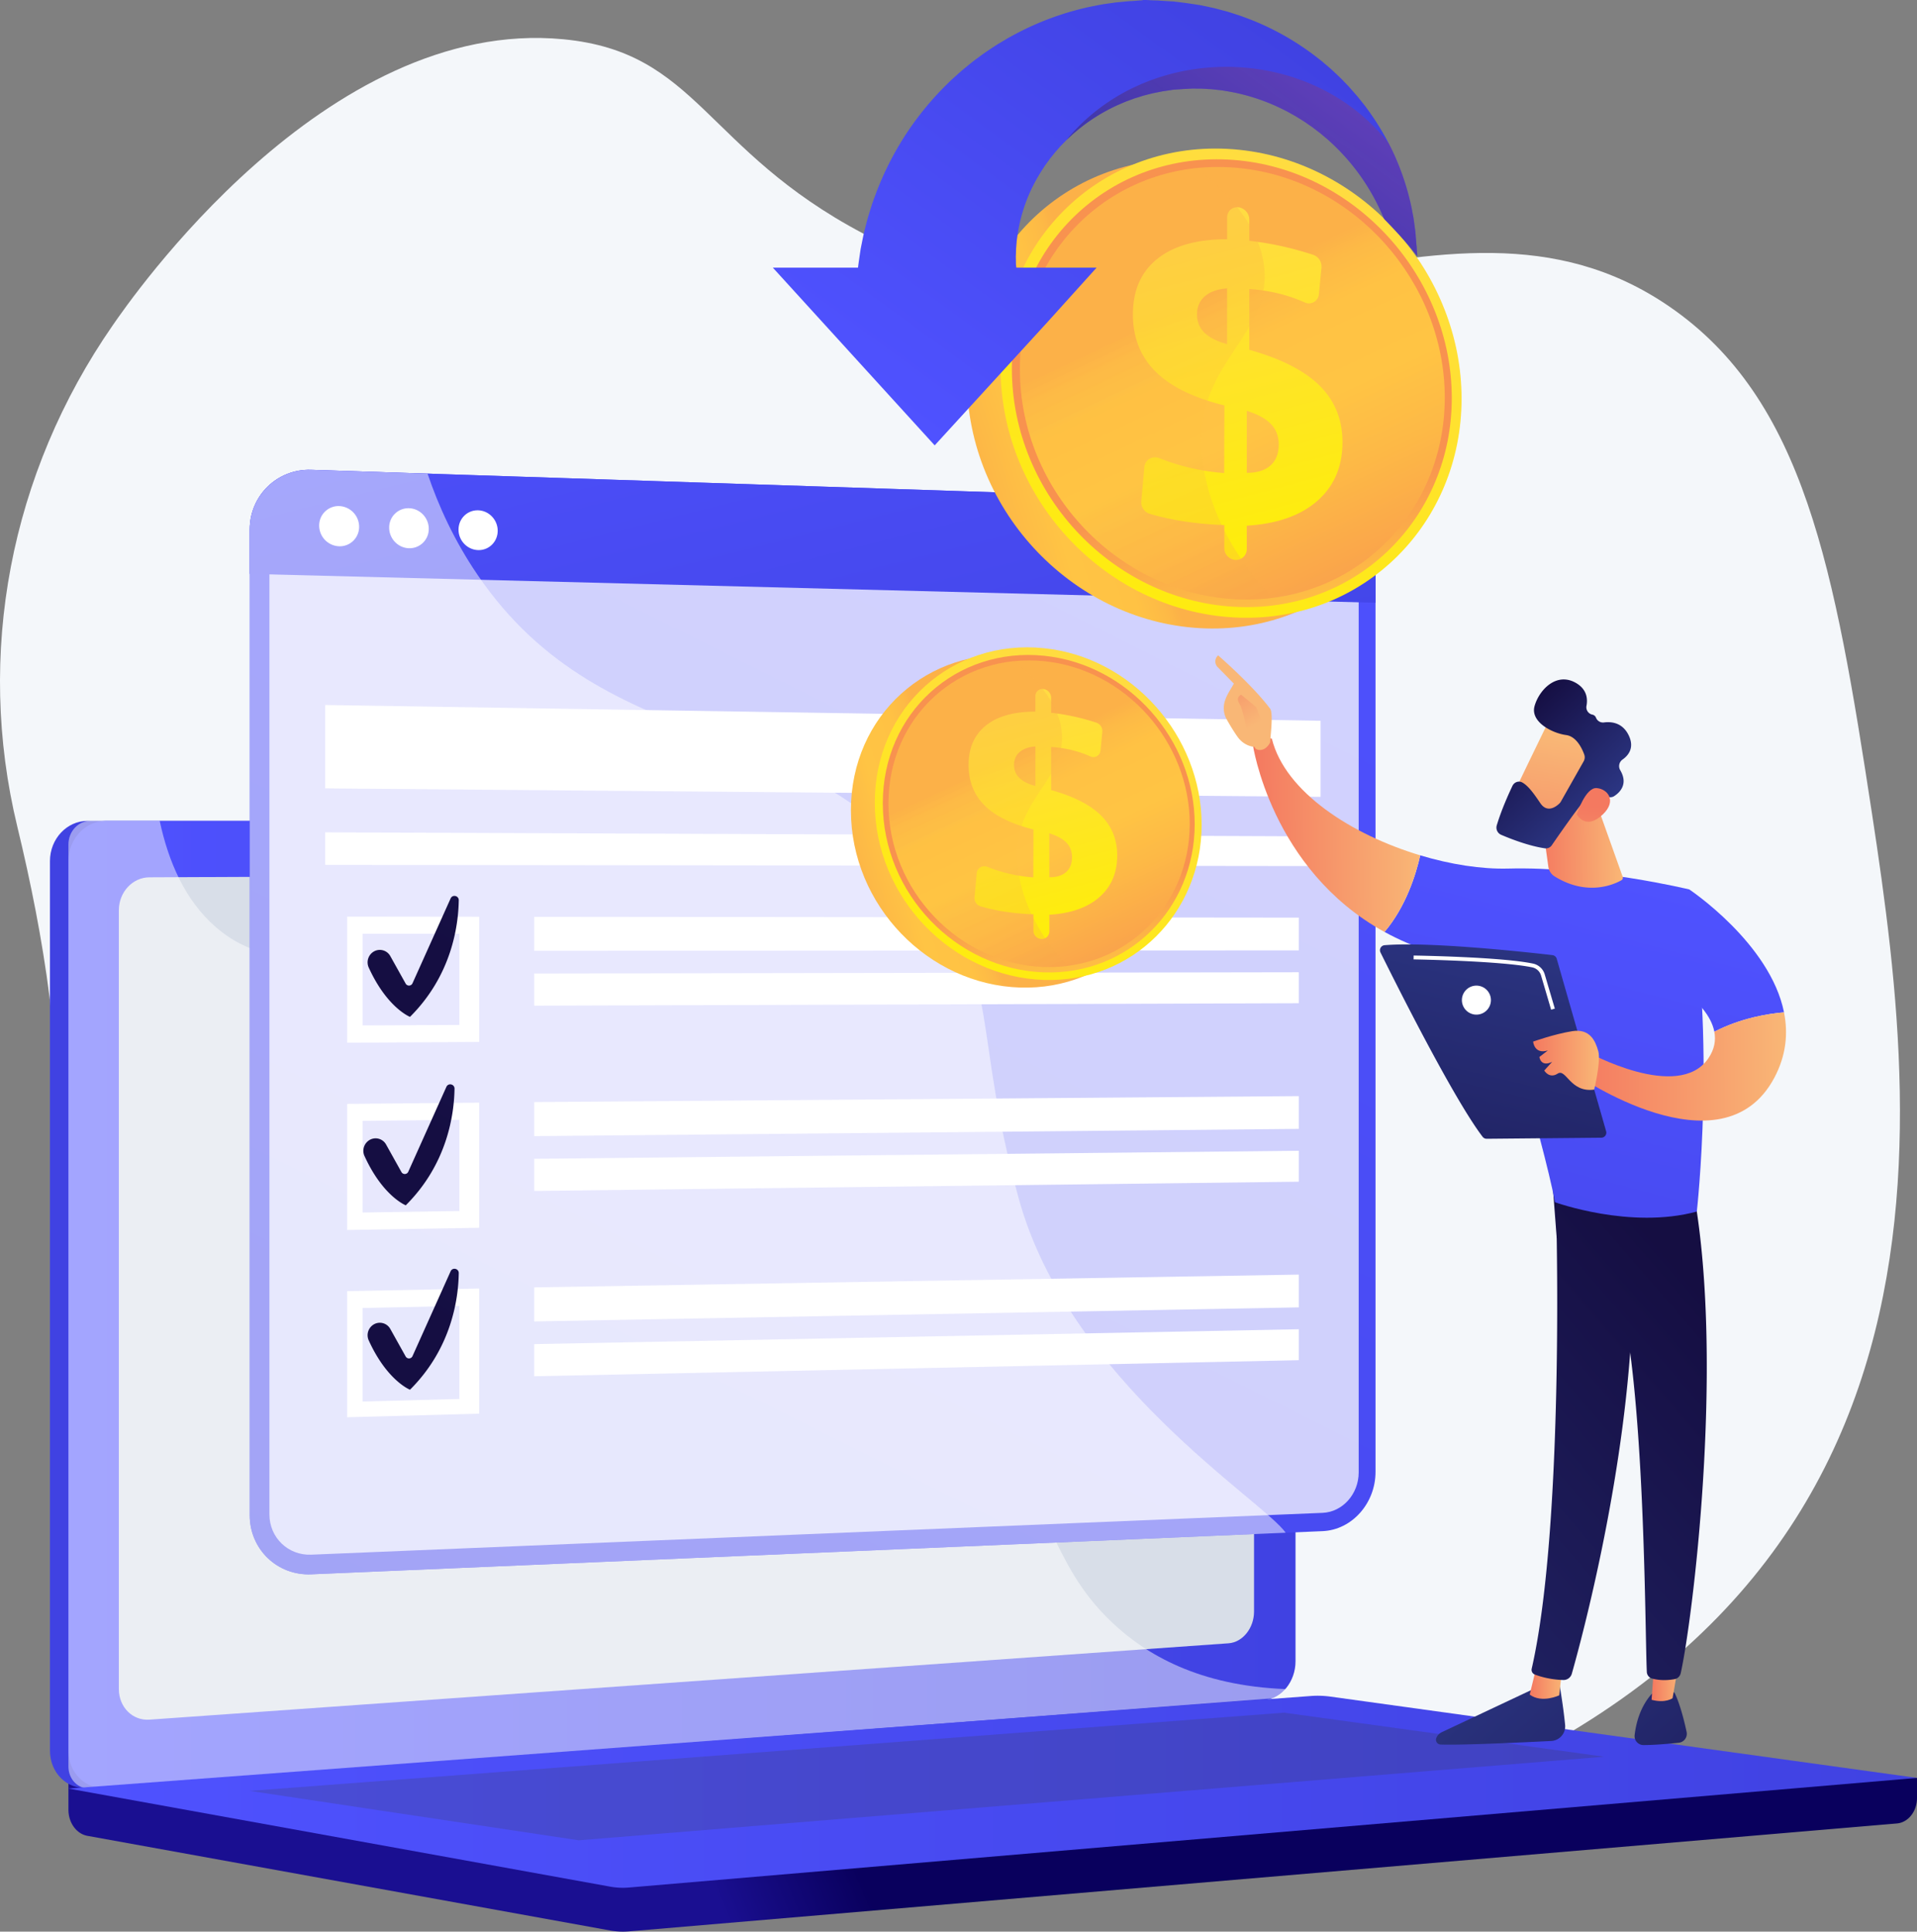 <svg xmlns="http://www.w3.org/2000/svg" xmlns:xlink="http://www.w3.org/1999/xlink" viewBox="0 0 3511.25 3538.69"><rect x="0" y="0" width="3511.25" height="3538.69" fill="#808080" stroke="none"/><defs><style>.cls-1{isolation:isolate;}.cls-2{fill:#f4f7fa;}.cls-3{fill:url(#linear-gradient);}.cls-4{fill:url(#linear-gradient-2);}.cls-5{fill:url(#linear-gradient-3);}.cls-6{fill:#d8dee8;}.cls-12,.cls-7,.cls-8{fill:#fff;}.cls-8{opacity:0.48;}.cls-12,.cls-14,.cls-8{mix-blend-mode:soft-light;}.cls-9{fill:url(#linear-gradient-4);}.cls-10,.cls-23,.cls-31{opacity:0.3;}.cls-10,.cls-23,.cls-25,.cls-31{mix-blend-mode:multiply;}.cls-10{fill:url(#linear-gradient-5);}.cls-11{fill:url(#linear-gradient-6);}.cls-12{opacity:0.74;}.cls-13{fill:url(#linear-gradient-7);}.cls-14{opacity:0.5;}.cls-15{fill:url(#New_Gradient_Swatch_1);}.cls-16{fill:url(#New_Gradient_Swatch_1-2);}.cls-17{fill:url(#New_Gradient_Swatch_1-3);}.cls-18{fill:url(#linear-gradient-8);}.cls-19{fill:url(#linear-gradient-9);}.cls-20{fill:url(#linear-gradient-10);}.cls-21{fill:url(#linear-gradient-11);}.cls-22{fill:url(#linear-gradient-12);}.cls-23{fill:url(#linear-gradient-13);}.cls-24{fill:url(#linear-gradient-14);}.cls-25{opacity:0.4;fill:url(#linear-gradient-15);}.cls-26{fill:url(#linear-gradient-16);}.cls-27{fill:url(#linear-gradient-17);}.cls-28{fill:url(#linear-gradient-18);}.cls-29{fill:url(#linear-gradient-19);}.cls-30{fill:url(#linear-gradient-20);}.cls-31{fill:url(#linear-gradient-21);}.cls-32{fill:url(#New_Gradient_Swatch_1-4);}.cls-33{fill:url(#linear-gradient-22);}.cls-34{fill:url(#linear-gradient-23);}.cls-35{fill:url(#New_Gradient_Swatch_1-5);}.cls-36{fill:url(#linear-gradient-24);}.cls-37{fill:url(#linear-gradient-25);}.cls-38{fill:url(#linear-gradient-26);}.cls-39{fill:url(#linear-gradient-27);}.cls-40{fill:url(#linear-gradient-28);}.cls-41{fill:url(#linear-gradient-29);}.cls-42{fill:url(#linear-gradient-30);}.cls-43{fill:url(#linear-gradient-31);}.cls-44{fill:url(#linear-gradient-32);}.cls-45{fill:url(#linear-gradient-33);}.cls-46{fill:url(#linear-gradient-34);}.cls-47{fill:url(#linear-gradient-35);}.cls-48{fill:url(#linear-gradient-36);}.cls-49{fill:url(#linear-gradient-37);}</style><linearGradient id="linear-gradient" x1="1654.85" y1="3473.13" x2="1416.98" y2="3573.03" gradientUnits="userSpaceOnUse"><stop offset="0" stop-color="#09005d"/><stop offset="1" stop-color="#1a0f91"/></linearGradient><linearGradient id="linear-gradient-2" x1="1267.81" y1="2415.64" x2="1021.18" y2="2519.23" gradientUnits="userSpaceOnUse"><stop offset="0" stop-color="#4f52ff"/><stop offset="1" stop-color="#4042e2"/></linearGradient><linearGradient id="linear-gradient-3" x1="224.73" y1="2475.35" x2="2472.31" y2="2475.35" xlink:href="#linear-gradient-2"/><linearGradient id="linear-gradient-4" x1="224.73" y1="3368.1" x2="3610.62" y2="3368.1" xlink:href="#linear-gradient-2"/><linearGradient id="linear-gradient-5" x1="457.4" y1="3254.45" x2="2938.22" y2="3254.45" gradientUnits="userSpaceOnUse"><stop offset="0" stop-color="#40447e"/><stop offset="1" stop-color="#3c3b6b"/></linearGradient><linearGradient id="linear-gradient-6" x1="2279.2" y1="536.42" x2="271.48" y2="4551.85" xlink:href="#linear-gradient-2"/><linearGradient id="linear-gradient-7" x1="1410.86" y1="411.02" x2="1759.71" y2="1806.41" xlink:href="#linear-gradient-2"/><linearGradient id="New_Gradient_Swatch_1" x1="1603.38" y1="553.8" x2="874.54" y2="1797.77" gradientUnits="userSpaceOnUse"><stop offset="0" stop-color="#2b3582"/><stop offset="1" stop-color="#150e42"/></linearGradient><linearGradient id="New_Gradient_Swatch_1-2" x1="1595.66" y1="899.02" x2="866.82" y2="2142.98" xlink:href="#New_Gradient_Swatch_1"/><linearGradient id="New_Gradient_Swatch_1-3" x1="1603.38" y1="1236.86" x2="874.54" y2="2480.82" xlink:href="#New_Gradient_Swatch_1"/><linearGradient id="linear-gradient-8" x1="2147.87" y1="853.61" x2="1655.46" y2="1011.64" gradientUnits="userSpaceOnUse"><stop offset="0" stop-color="#fcb148"/><stop offset="0.05" stop-color="#fdba46"/><stop offset="0.14" stop-color="#ffc244"/><stop offset="0.32" stop-color="#ffc444"/><stop offset="0.48" stop-color="#fdb946"/><stop offset="0.78" stop-color="#f99c4d"/><stop offset="0.87" stop-color="#f8924f"/><stop offset="1" stop-color="#f8924f"/></linearGradient><linearGradient id="linear-gradient-9" x1="2546.21" y1="363.46" x2="2106.61" y2="1333.3" gradientUnits="userSpaceOnUse"><stop offset="0" stop-color="#ffdb44"/><stop offset="1" stop-color="#feef06"/></linearGradient><linearGradient id="linear-gradient-10" x1="2465.34" y1="1387.5" x2="2380.52" y2="924.13" xlink:href="#linear-gradient-8"/><linearGradient id="linear-gradient-11" x1="2285.5" y1="637.48" x2="2635.06" y2="1379.53" xlink:href="#linear-gradient-8"/><linearGradient id="linear-gradient-12" x1="2271.58" y1="477.8" x2="2447.35" y2="1136.56" xlink:href="#linear-gradient-9"/><linearGradient id="linear-gradient-13" x1="2182.67" y1="685.5" x2="2531.52" y2="1426.05" xlink:href="#linear-gradient-8"/><linearGradient id="linear-gradient-14" x1="1843.03" y1="924.65" x2="2424.86" y2="127.25" xlink:href="#linear-gradient-2"/><linearGradient id="linear-gradient-15" x1="2312.67" y1="532.64" x2="2523.07" y2="244.29" gradientUnits="userSpaceOnUse"><stop offset="0" stop-color="#311944"/><stop offset="1" stop-color="#893976"/></linearGradient><linearGradient id="linear-gradient-16" x1="1854.69" y1="1623.09" x2="1505.58" y2="1735.13" xlink:href="#linear-gradient-8"/><linearGradient id="linear-gradient-17" x1="2137.1" y1="1275.59" x2="1825.44" y2="1963.18" xlink:href="#linear-gradient-9"/><linearGradient id="linear-gradient-18" x1="2079.77" y1="2001.61" x2="2019.63" y2="1673.08" xlink:href="#linear-gradient-8"/><linearGradient id="linear-gradient-19" x1="1952.27" y1="1469.86" x2="2200.1" y2="1995.95" xlink:href="#linear-gradient-8"/><linearGradient id="linear-gradient-20" x1="1942.4" y1="1356.65" x2="2067.01" y2="1823.69" xlink:href="#linear-gradient-9"/><linearGradient id="linear-gradient-21" x1="1879.36" y1="1503.9" x2="2126.69" y2="2028.94" xlink:href="#linear-gradient-8"/><linearGradient id="New_Gradient_Swatch_1-4" x1="9830.72" y1="3085.14" x2="9159.18" y2="3815.59" gradientTransform="matrix(-1, 0.01, 0.01, 1, 12543.61, -63.47)" xlink:href="#New_Gradient_Swatch_1"/><linearGradient id="linear-gradient-22" x1="9612.75" y1="3139.38" x2="9672.4" y2="3139.38" gradientTransform="matrix(-1, 0.01, 0.01, 1, 12543.61, -63.47)" gradientUnits="userSpaceOnUse"><stop offset="0" stop-color="#f9b776"/><stop offset="1" stop-color="#f47960"/></linearGradient><linearGradient id="linear-gradient-23" x1="2064.25" y1="3486.1" x2="3235.06" y2="2471.4" xlink:href="#New_Gradient_Swatch_1"/><linearGradient id="New_Gradient_Swatch_1-5" x1="9680.08" y1="2946.61" x2="9008.51" y2="3677.09" gradientTransform="matrix(-1, 0.01, 0.01, 1, 12543.61, -63.47)" xlink:href="#New_Gradient_Swatch_1"/><linearGradient id="linear-gradient-24" x1="9397.77" y1="3136.31" x2="9449.27" y2="3136.31" xlink:href="#linear-gradient-22"/><linearGradient id="linear-gradient-25" x1="2102.03" y1="3529.69" x2="3272.84" y2="2514.98" xlink:href="#New_Gradient_Swatch_1"/><linearGradient id="linear-gradient-26" x1="3023.46" y1="1655.83" x2="2670.35" y2="3015.3" xlink:href="#linear-gradient-2"/><linearGradient id="linear-gradient-27" x1="9858.28" y1="1583.15" x2="10163.04" y2="1583.15" xlink:href="#linear-gradient-22"/><linearGradient id="linear-gradient-28" x1="351.58" y1="1531.14" x2="556.08" y2="1996.42" gradientTransform="translate(2096.89 36.7) rotate(-0.54)" xlink:href="#linear-gradient-22"/><linearGradient id="linear-gradient-29" x1="10161.58" y1="1377.12" x2="10246.91" y2="1245.93" xlink:href="#linear-gradient-22"/><linearGradient id="linear-gradient-30" x1="3296.86" y1="1726.84" x2="2943.75" y2="3086.32" xlink:href="#linear-gradient-2"/><linearGradient id="linear-gradient-31" x1="9191.41" y1="2014.79" x2="9577.07" y2="2014.79" xlink:href="#linear-gradient-22"/><linearGradient id="linear-gradient-32" x1="9487.56" y1="1602.5" x2="9640.04" y2="1602.5" xlink:href="#linear-gradient-22"/><linearGradient id="linear-gradient-33" x1="9393.05" y1="1793.59" x2="9605.86" y2="2680.29" gradientTransform="matrix(-1, 0, 0, 1, 12275.32, 0)" xlink:href="#New_Gradient_Swatch_1"/><linearGradient id="linear-gradient-34" x1="9247.23" y1="2028.17" x2="9367.8" y2="2028.17" gradientTransform="matrix(-1, 0, 0, 1, 12275.32, 0)" xlink:href="#linear-gradient-22"/><linearGradient id="linear-gradient-35" x1="1974.54" y1="2258.99" x2="1776.01" y2="2521.63" gradientTransform="matrix(-0.69, -0.73, -0.73, 0.69, 5962.79, 1318.79)" xlink:href="#linear-gradient-22"/><linearGradient id="linear-gradient-36" x1="1827.56" y1="2322.43" x2="2059.29" y2="2322.43" gradientTransform="matrix(-0.69, -0.73, -0.73, 0.69, 5962.79, 1318.79)" xlink:href="#New_Gradient_Swatch_1"/><linearGradient id="linear-gradient-37" x1="1686.55" y1="2469.9" x2="1845.77" y2="2306.55" gradientTransform="matrix(-0.69, -0.73, -0.73, 0.69, 5962.79, 1318.79)" xlink:href="#linear-gradient-22"/></defs><g class="cls-1"><g id="Illustration"><path class="cls-2" d="M3528.24,1576.5c-68.6-449-123.68-759.36-371.41-929.41C2739,360.26,2272.31,825.9,1680.4,513.45,1389,359.61,1378,181.25,1131.21,157.58,694.53,115.69,336.92,636.83,305.93,681.52,117.62,953.06,54.72,1284.17,131.06,1599.84c49.58,205,83.08,417.23,73.88,627.92-16,366.67-6.79,708.93,349.06,927.6,317.73,195.26,717.6,367.46,1099.08,397.62,259.25,20.5,550-12.67,799.85-80.17C3726.32,3128.83,3622.56,2193.91,3528.24,1576.5Z" transform="translate(-99.38 -85.66)"/><path class="cls-3" d="M3610.62,3342.71,224.73,3313V3401c0,23.9,14.77,44.22,34.77,47.84l957.43,173.4a130.58,130.58,0,0,0,34.35,1.62l2322.55-197.7c20.73-1.76,36.79-22.15,36.79-46.7Z" transform="translate(-99.38 -85.66)"/><path class="cls-4" d="M2381.9,3200,259.74,3361.06c-38,2.88-68.85-27.75-68.85-68.42V1663.11c0-40.68,30.88-73.65,68.85-73.65H2381.9c31.28,0,56.58,29.81,56.58,66.57V3129.1C2438.48,3165.87,2413.18,3197.59,2381.9,3200Z" transform="translate(-99.38 -85.66)"/><path class="cls-5" d="M2415.73,3200,293.58,3361.06c-38,2.88-68.85-27.75-68.85-68.42V1663.11c0-40.68,30.87-73.65,68.85-73.65H2415.73c31.29,0,56.58,29.81,56.58,66.57V3129.1C2472.31,3165.87,2447,3197.59,2415.73,3200Z" transform="translate(-99.38 -85.66)"/><path class="cls-6" d="M2349.62,3096.12,373.06,3236c-30.91,2.19-56-22.95-56-56.16V1753.23c0-33.21,25.11-60.24,56-60.37l1976.56-8.79c25.81-.11,46.69,24.31,46.69,54.55V3038.05C2396.31,3068.29,2375.43,3094.29,2349.62,3096.12Z" transform="translate(-99.38 -85.66)"/><path class="cls-7" d="M1429.6,1634c0,15.14-10.92,27.45-24.41,27.5s-24.46-12.23-24.46-27.4,11-27.49,24.46-27.5S1429.6,1618.89,1429.6,1634Z" transform="translate(-99.38 -85.66)"/><path class="cls-8" d="M1904.43,2753.05c-163.6-94.55-292.23,25.25-416.38-93-75.26-71.67-38.31-125.11-130.92-232.2-102.57-118.61-169.36-78.74-272.44-185.5-130.35-135-65.15-240-177.43-336.91-136.21-117.57-283.1-8.75-412.75-121.51-55.93-48.63-86.61-119.33-102.63-194.52H265c-22.23,0-40.28,19.35-40.28,43.23V3321.84c0,23.87,18.05,41.85,40.28,40.15l2162.83-164.9c10.61-.81,20-7.46,26.06-17.11-158.32-6.2-255.59-63.21-317.77-122.15C2014.5,2942.54,2035.6,2828.85,1904.43,2753.05Z" transform="translate(-99.38 -85.66)"/><path class="cls-9" d="M2500.32,3192.66,224.73,3362.22l992.2,179.69a130.16,130.16,0,0,0,34.35,1.63l2359.34-200.83L2536.51,3193.82A170.49,170.49,0,0,0,2500.32,3192.66Z" transform="translate(-99.38 -85.66)"/><polygon class="cls-10" points="457.39 3280.83 2351.89 3137.56 2938.22 3218.19 1060.05 3371.33 457.39 3280.83"/><path class="cls-11" d="M2522,1007.21,669.47,946.33c-62.13-2-112.7,47-112.7,109.47V2861.39c0,62.5,50.57,111,112.7,108.35L2522,2890.64c53.58-2.29,96.85-50.92,96.85-108.63V1114.88C2618.88,1057.17,2575.61,1009,2522,1007.21Z" transform="translate(-99.38 -85.66)"/><path class="cls-12" d="M669.47,2933.76c-42.26,1.75-76.61-31.27-76.61-73.76V1056.83c0-42.49,34.35-75.85,76.61-74.51L2522,1040.7c36.5,1.15,66,34,66,73.3V2783.2c0,39.33-29.51,72.44-66,73.94Z" transform="translate(-99.38 -85.66)"/><path class="cls-13" d="M2522,1007.21,669.47,946.33c-62.13-2-112.7,47-112.7,109.47V1137l2062.11,52.86v-75C2618.88,1057.17,2575.61,1009,2522,1007.21Z" transform="translate(-99.38 -85.66)"/><path class="cls-7" d="M757.14,1050.66a35.44,35.44,0,0,1-36.53,35.75A38,38,0,0,1,684,1048.53a35.44,35.44,0,0,1,36.64-35.75A38,38,0,0,1,757.14,1050.66Z" transform="translate(-99.38 -85.66)"/><path class="cls-7" d="M884.69,1054.36A35.2,35.2,0,0,1,848.5,1090c-20-.56-36.29-17.43-36.29-37.69a35.19,35.19,0,0,1,36.29-35.59C868.5,1017.28,884.69,1034.16,884.69,1054.36Z" transform="translate(-99.38 -85.66)"/><path class="cls-7" d="M1011,1058c0,20.11-16,36-35.85,35.42s-35.94-17.34-35.94-37.5,16.1-36,35.94-35.42S1011,1037.92,1011,1058Z" transform="translate(-99.38 -85.66)"/><g class="cls-14"><path class="cls-7" d="M1801.92,1701.33C1585.55,1386.48,1211,1486.66,974.1,1138.78c-42.73-62.74-71.72-126.57-91.6-185.45l-213-7c-62.13-2-112.7,47-112.7,109.47V2861.39c0,62.5,50.57,111,112.7,108.35l1784.71-76.2c-40.89-59-397-277.38-489-612.72C1881.08,1974.15,1932.47,1891.29,1801.92,1701.33Z" transform="translate(-99.38 -85.66)"/></g><polygon class="cls-7" points="2418.82 1586.59 595.57 1584.41 595.57 1524.82 2418.82 1532.21 2418.82 1586.59"/><polygon class="cls-7" points="2418.82 1459.8 595.57 1444.3 595.57 1291.55 2418.82 1320.4 2418.82 1459.8"/><path class="cls-7" d="M977.09,1994.42l-241.84,1.42v-231l241.84.29Zm-213.63-30.23,177.35-.86V1796.38l-177.35-.07Z" transform="translate(-99.38 -85.66)"/><polygon class="cls-7" points="2378.89 1741.08 978.48 1741.89 978.48 1679.55 2378.89 1681.02 2378.89 1741.08"/><polygon class="cls-7" points="2378.89 1837.85 978.48 1842.34 978.48 1783.46 2378.89 1781.12 2378.89 1837.85"/><path class="cls-7" d="M977.09,2334.93l-241.84,4v-231l241.84-2.26Zm-213.63-28,177.35-2.75v-167l-177.35,1.83Z" transform="translate(-99.38 -85.66)"/><polygon class="cls-7" points="2378.89 2068.07 978.48 2081.34 978.48 2018.99 2378.89 2008.02 2378.89 2068.07"/><polygon class="cls-7" points="2378.89 2164.84 978.48 2181.79 978.48 2122.91 2378.89 2108.11 2378.89 2164.84"/><path class="cls-7" d="M977.09,2675.44,735.25,2682v-231l241.84-4.81Zm-213.63-22.25,177.35-4.67V2478.09l-177.35,3.72Z" transform="translate(-99.38 -85.66)"/><polygon class="cls-7" points="2378.89 2395.07 978.48 2420.79 978.48 2358.44 2378.89 2335.01 2378.89 2395.07"/><polygon class="cls-7" points="2378.89 2491.83 978.48 2521.24 978.48 2462.35 2378.89 2435.11 2378.89 2491.83"/><path class="cls-15" d="M784,1828.85h0a21.92,21.92,0,0,1,30.22,8.23l28.15,50.46a7,7,0,0,0,12.56-.54l69.83-155.46c3.48-7.75,15-5.13,14.9,3.37-.71,47.55-13.33,137.94-89.31,213.6,0,0-41.87-16.28-75.58-90.32A23,23,0,0,1,784,1828.85Z" transform="translate(-99.38 -85.66)"/><path class="cls-16" d="M776.27,2174.07h0a21.91,21.91,0,0,1,30.22,8.22l28.15,50.47a7,7,0,0,0,12.56-.55L917,2076.76c3.48-7.76,15-5.14,14.9,3.36-.71,47.55-13.33,137.94-89.31,213.6,0,0-41.87-16.27-75.59-90.32A23,23,0,0,1,776.27,2174.07Z" transform="translate(-99.38 -85.66)"/><path class="cls-17" d="M784,2511.91h0a21.91,21.91,0,0,1,30.22,8.22l28.15,50.46a7,7,0,0,0,12.56-.54l69.83-155.46c3.48-7.75,15-5.13,14.9,3.37-.71,47.55-13.33,137.94-89.31,213.6,0,0-41.87-16.28-75.58-90.32A23,23,0,0,1,784,2511.91Z" transform="translate(-99.38 -85.66)"/><path class="cls-18" d="M2714.74,835.75c0,228.43-178.62,408.13-406.92,401.12-237.59-7.29-437.42-212.49-437.42-458S2070.23,355,2307.82,379.75C2536.12,403.53,2714.74,607.31,2714.74,835.75Z" transform="translate(-99.38 -85.66)"/><path class="cls-19" d="M2776.44,816.05c0,228.44-178.63,408.14-406.93,401.12-237.59-7.29-437.42-212.49-437.42-458s199.83-423.81,437.42-399.07C2597.81,383.83,2776.44,587.61,2776.44,816.05Z" transform="translate(-99.38 -85.66)"/><path class="cls-20" d="M2758.52,814.84c0,218.38-170.91,389.87-389,382.81-226.56-7.33-416.78-203.16-416.78-437.13S2143,356.37,2369.51,379.58C2587.61,401.92,2758.52,596.46,2758.52,814.84Z" transform="translate(-99.38 -85.66)"/><path class="cls-21" d="M2745.68,814c0,211.17-165.37,376.81-376.17,369.73-218.69-7.34-402.08-196.48-402.08-422.2s183.39-390.13,402.08-368C2580.31,414.87,2745.68,602.8,2745.68,814Z" transform="translate(-99.38 -85.66)"/><path class="cls-22" d="M2367.35,465.36h0c11.22,1.07,20.3,11.17,20.3,22.56V526.8A571.77,571.77,0,0,1,2455,538.49q24.88,5.85,49.43,13.92a22.72,22.72,0,0,1,15.48,23.33l-4.77,48.76a18.28,18.28,0,0,1-26.1,15.16,280.49,280.49,0,0,0-33.15-12.35,300.64,300.64,0,0,0-62.54-11.69l-5.73-.47V726.5c58.52,16.37,101.49,38.39,129.26,66.1q41.46,41.34,41.41,103.17,0,66.91-45.79,107.27c-30.74,27.08-73.82,42.31-129.54,45.61v42.91a19.52,19.52,0,0,1-20.32,19.83h-.36a21.58,21.58,0,0,1-20.38-21.52v-42.33l-9-.41a595.74,595.74,0,0,1-75-8,488.73,488.73,0,0,1-51.86-11.93c-10.21-3-17.21-12.67-16.27-23.11l5.62-62.67c1.21-13.55,14.82-21.43,27.7-16.35a408.35,408.35,0,0,0,45.61,15,399.32,399.32,0,0,0,72.93,12.18l.36-123.86c-56.17-13.89-98.23-34.48-125.85-61.75s-41.69-62.45-41.69-105.08q0-66.18,45.19-102.07c29.94-23.78,72.5-35.6,127.4-35.58V484.13C2347,472.69,2356.11,464.3,2367.35,465.36ZM2347,614q-26,1.89-40.58,14.31t-14.56,33.42q0,19.88,13.47,33.22T2347,716.21Zm36,224.28V951.86q28.31.06,43.44-13.5t15.12-38.23q0-22.53-14.05-37.39T2383,838.28Z" transform="translate(-99.38 -85.66)"/><path class="cls-23" d="M2301.44,865.69c12.71-125.53,128.07-178.67,113-294.13-9.28-71.17-63.22-131.15-123.39-178-182.51,19.14-323.64,170.26-323.64,367.92,0,225.72,183.39,414.86,402.08,422.2a379.2,379.2,0,0,0,62.14-3C2344.8,1094.25,2290.52,973.53,2301.44,865.69Z" transform="translate(-99.38 -85.66)"/><path class="cls-24" d="M2695.17,553.27v1.78c-15.6-21.31-43.55-50.91-60.29-68-.31-.76-.84-1.51-1.15-2.27a401.87,401.87,0,0,0-38.39-70.86A391.15,391.15,0,0,0,2534,343.7c-2.9-2.85-6.25-5.37-9.34-8.07-1.59-1.31-3.18-2.67-4.79-4l-2.35-2c-.82-.67-1.67-1.27-2.5-1.92q-5-3.78-10-7.62l-2.5-1.92-2.63-1.78q-2.61-1.81-5.22-3.59c-6.86-5-14.26-9.27-21.48-13.82-3.68-2.21-7.54-4.24-11.28-6.33-1.85-1.05-3.75-2.12-5.64-3.14l-5.82-2.9a363.9,363.9,0,0,0-99.3-33.15l-13-2.14c-4.34-.6-8.76-1-13.08-1.49l-6.55-.73-6.58-.36-6.57-.4c-2.19-.11-4.35-.34-6.56-.29-4.37,0-8.74-.07-13.13-.09-1.07,0-2.23-.07-3.23,0l-2.92.16-5.84.31-5.79.29c-.52,0-.87,0-1.54.06l-5.95.45-8,.56-5.95.44-1,.07-.36,0s-2.07,0,1.4.07l-12.86,1.89c-2.11.34-4.25.54-6.37,1l-6.31,1.27-6.31,1.25-3.14.62c-1,.2-2.07.51-3.1.76-4.12,1-8.25,2.07-12.35,3.14-2.07.45-4.08,1.16-6.08,1.76l-6,1.9-6,1.8-5.88,2.16c-3.93,1.47-7.85,2.77-11.66,4.33s-7.6,3.21-11.37,4.83a326.61,326.61,0,0,0-79.86,50.24l-4.33,3.62-4.1,3.85c-2.72,2.54-5.52,5-8.11,7.58-.11.09-.2.22-.31.31-5,5.22-10.14,10.12-14.67,15.52-1.2,1.31-2.38,2.65-3.54,4l-1.79,2-1.65,2.09c-2.2,2.72-4.39,5.46-6.57,8.16-.54.67-1.12,1.31-1.65,2l-1.49,2.09c-1,1.41-2,2.81-3,4.17-2,2.81-4.1,5.39-5.86,8.29-14.89,22.29-26.23,44.58-33.94,65.84a300.89,300.89,0,0,0-15,58.71c-.29,2.21-.58,4.37-.87,6.51s-.67,4.19-.76,6.27q-.49,6.21-1,11.85c-.22,3.84-.22,7.52-.38,11-.06,1.74-.18,3.43-.2,5.06s.11,3.3.14,4.86c0,3.14.08,6.11.13,8.87a12.21,12.21,0,0,0,.15,1.72c.07.51.14,1,.2,1.51.09,1,.23.85.32,1.74s.15,1.12.22,1.12h146.73l-89.16,98.85L1811.39,901.56,1514.94,576h155.87c.23,0,.47-2.68.72-4.77.6-4.53,1.25-8.94,2-14.31.4-2.68.76-5.18,1.18-8.05.22-1.4.42-2.74.65-4.21s.4-3,.69-4.28c1.09-5.4,2.23-11.08,3.43-17.14.65-3,1.27-6.09,1.94-9.25s1.56-6.38,2.41-9.68c1.69-6.57,3.34-13.48,5.39-20.59s4.46-14.4,6.8-22c1.14-3.84,2.63-7.61,4-11.51l4.33-11.79A562.76,562.76,0,0,1,1755,337.31a554.92,554.92,0,0,1,83.28-101.6c4-4.12,8.49-7.89,12.79-11.84,2.19-1.93,4.35-3.9,6.53-5.86l3.32-2.94,3.39-2.81c4.57-3.72,9.18-7.49,13.78-11.25l3.47-2.81,3.61-2.68c2.43-1.8,4.84-3.59,7.27-5.37,9.52-7.29,19.75-13.86,29.91-20.64,5.13-3.3,10.43-6.37,15.72-9.56,2.6-1.56,5.26-3.12,7.91-4.73l8.16-4.41a527.87,527.87,0,0,1,141-52.58c6.21-1.23,12.48-2.48,18.72-3.7s12.59-2,18.88-2.92l9.45-1.34,9.52-.94,9.49-.91c3.17-.29,6.31-.65,9.5-.76,6.33-.29,12.68-1,19-1.33,1.56-.07,3.17-.67,4.75-.67h4.77l9.47.53,9.48.31c3.16,0,6.33.43,9.47.58l18.83,1.14c4.28.07,1.47.11,2.57.13l.49.07,1,.11,2,.27,4,.49,7.89,1,4,.49,2,.25,2.43.33,10,1.47,10,1.52,4.95.78c1.62.27,3.07.62,4.63.93,6.09,1.3,12.17,2.61,18.26,3.88,3,.6,6,1.47,9,2.25l9,2.39,8.91,2.38,8.81,2.79c5.84,1.89,11.7,3.68,17.43,5.73s11.41,4.28,17.09,6.42a489.68,489.68,0,0,1,121.61,69.67c2.23,1.72,4.44,3.46,6.65,5.18s4.28,3.58,6.39,5.41c4.24,3.61,8.5,7.09,12.58,10.79,8,7.56,16.07,14.8,23.4,22.65,1.87,1.91,3.7,3.85,5.57,5.75l2.74,2.85,2.63,3q5.25,6,10.37,11.82l2.56,2.94,2.45,3c1.59,2,3.21,4,4.8,6,3.16,4,6.48,7.87,9.33,12a490.57,490.57,0,0,1,41.17,65.73c5.53,10.59,10.46,21.13,14.8,31.54a464.83,464.83,0,0,1,27.51,89c.6,3.39,1.25,6.71,1.85,10s1.27,6.45,1.65,9.63c.84,6.36,1.69,12.44,2.47,18.3s1,11.55,1.52,16.92c.2,2.68.47,5.28.62,7.87s.63,5,.74,7.49C2694.39,544.31,2695.17,549,2695.17,553.27Z" transform="translate(-99.38 -85.66)"/><path class="cls-25" d="M2695.17,553.27v1.78c-15.6-21.31-43.55-50.91-60.29-68-.31-.76-.84-1.51-1.15-2.27a401.87,401.87,0,0,0-38.39-70.86A391.15,391.15,0,0,0,2534,343.7c-2.9-2.85-6.25-5.37-9.34-8.07-1.59-1.31-3.18-2.67-4.79-4l-2.35-2c-.82-.67-1.67-1.27-2.5-1.92q-5-3.78-10-7.62l-2.5-1.92-2.63-1.78q-2.61-1.81-5.22-3.59c-6.86-5-14.26-9.27-21.48-13.82-3.68-2.21-7.54-4.24-11.28-6.33-1.85-1.05-3.75-2.12-5.64-3.14l-5.82-2.9a363.9,363.9,0,0,0-99.3-33.15l-13-2.14c-4.34-.6-8.76-1-13.08-1.49l-6.55-.73-6.58-.36-6.57-.4c-2.19-.11-4.35-.34-6.56-.29-4.37,0-8.74-.07-13.13-.09-1.07,0-2.23-.07-3.23,0l-2.92.16-5.84.31-5.79.29c-.52,0-.87,0-1.54.06l-5.95.45-8,.56-5.95.44-1,.07-.36,0s-2.07,0,1.4.07l-12.86,1.89c-2.11.34-4.25.54-6.37,1l-6.31,1.27-6.31,1.25-3.14.62c-1,.2-2.07.51-3.1.76-4.12,1-8.25,2.07-12.35,3.14-2.07.45-4.08,1.16-6.08,1.76l-6,1.9-6,1.8-5.88,2.16c-3.93,1.47-7.85,2.77-11.66,4.33s-7.6,3.21-11.37,4.83a326.61,326.61,0,0,0-79.86,50.24l-4.33,3.62-4.1,3.85c-2.72,2.54-5.52,5-8.11,7.58-.11.09-.2.22-.31.31,65.86-81.56,172.56-134.54,293-134.54,123.37,0,232.35,55.61,297.74,140.56,5.53,10.59,10.46,21.13,14.8,31.54a464.83,464.83,0,0,1,27.51,89c.6,3.39,1.25,6.71,1.85,10s1.27,6.45,1.65,9.63c.84,6.36,1.69,12.44,2.47,18.3s1,11.55,1.52,16.92c.2,2.68.47,5.28.62,7.87s.63,5,.74,7.49C2694.39,544.31,2695.17,549,2695.17,553.27Z" transform="translate(-99.38 -85.66)"/><path class="cls-26" d="M2256.59,1610.42c0,162-126.64,289.36-288.5,284.39-168.45-5.17-310.12-150.65-310.12-324.74s141.67-300.48,310.12-282.94C2130,1304,2256.59,1448.47,2256.59,1610.42Z" transform="translate(-99.38 -85.66)"/><path class="cls-27" d="M2300.33,1596.46c0,162-126.64,289.36-288.5,284.39-168.45-5.18-310.12-150.66-310.12-324.75s141.67-300.47,310.12-282.93C2173.69,1290,2300.33,1434.5,2300.33,1596.46Z" transform="translate(-99.38 -85.66)"/><path class="cls-28" d="M2287.63,1595.6c0,154.83-121.18,276.41-275.8,271.41-160.63-5.2-295.49-144-295.49-309.92S1851.2,1270.55,2011.83,1287C2166.45,1302.85,2287.63,1440.78,2287.63,1595.6Z" transform="translate(-99.38 -85.66)"/><path class="cls-29" d="M2278.53,1595c0,149.71-117.25,267.15-266.7,262.13-155-5.21-285.07-139.3-285.07-299.33s130-276.59,285.07-260.89C2161.28,1312,2278.53,1445.27,2278.53,1595Z" transform="translate(-99.38 -85.66)"/><path class="cls-30" d="M2010.3,1347.83h0a16.31,16.31,0,0,1,14.39,16v27.57a403.77,403.77,0,0,1,47.77,8.29q17.64,4.14,35,9.86a16.12,16.12,0,0,1,11,16.54l-3.39,34.57a13,13,0,0,1-18.49,10.75,199.83,199.83,0,0,0-23.51-8.76,213.64,213.64,0,0,0-44.34-8.28l-4.06-.34v79q62.22,17.4,91.64,46.86t29.36,73.15q0,47.44-32.47,76c-21.79,19.2-52.33,30-91.84,32.34v30.42a13.84,13.84,0,0,1-14.4,14.06h-.26a15.3,15.3,0,0,1-14.45-15.26v-30l-6.41-.29a419.94,419.94,0,0,1-53.21-5.67,346.45,346.45,0,0,1-36.76-8.46,15.85,15.85,0,0,1-11.54-16.38l4-44.43c.87-9.61,10.51-15.2,19.65-11.6a288.83,288.83,0,0,0,32.34,10.62A283.83,283.83,0,0,0,1992,1693l.25-87.82c-39.82-9.85-69.64-24.45-89.22-43.78s-29.56-44.28-29.56-74.5q0-46.92,32-72.36,31.85-25.29,90.33-25.23v-28.18A13,13,0,0,1,2010.3,1347.83Zm-14.44,105.38q-18.46,1.33-28.78,10.14t-10.32,23.7q0,14.09,9.55,23.55t29.55,15.07Zm25.52,159v80.53q20.07,0,30.8-9.58t10.72-27.1q0-16-10-26.51T2021.38,1612.22Z" transform="translate(-99.38 -85.66)"/><path class="cls-31" d="M1963.57,1631.65c9-89,90.8-126.67,80.12-208.53-6.57-50.46-44.82-93-87.48-126.18-129.39,13.57-229.45,120.71-229.45,260.85,0,160,130,294.12,285.07,299.33a269,269,0,0,0,44.05-2.15C1994.31,1793.7,1955.82,1708.11,1963.57,1631.65Z" transform="translate(-99.38 -85.66)"/><path class="cls-32" d="M2955,3167.44s7.33,39.31,11.11,78.25a26.85,26.85,0,0,1-25.41,29.34c-51.88,2.66-162.87,7.92-202.72,6.52a8.73,8.73,0,0,1-7.8-11.89,19.54,19.54,0,0,1,9.9-10.64l182.58-86Z" transform="translate(-99.38 -85.66)"/><path class="cls-33" d="M2960.46,3144.26l-5.13,47.14s-32,15.26-54.09-1.37l12.81-52.61Z" transform="translate(-99.38 -85.66)"/><path class="cls-34" d="M2947.82,2258.89c2.53,12.27,18.81,613.61-42.91,883.74a9.16,9.16,0,0,0,5.47,10.59c9.9,3.94,29.28,9.59,52.46,10.14a15.75,15.75,0,0,0,15.52-11.45c17.78-62.71,102.85-376.86,111.48-676.27,9.65-334.56-.11-11.39-.11-11.39l-9.5-206.65Z" transform="translate(-99.38 -85.66)"/><path class="cls-35" d="M3166.14,3186s11.26,19.77,22.49,72.49a16.4,16.4,0,0,1-14.23,19.76c-17.13,1.85-43.49,4.26-64.62,4.32a16.33,16.33,0,0,1-16.35-18.07c2.16-19.3,9.15-51,31.44-75.87Z" transform="translate(-99.38 -85.66)"/><path class="cls-36" d="M3175.29,3125.3l-12.38,71.35s-12.82,9.72-38.42,3L3130,3123Z" transform="translate(-99.38 -85.66)"/><path class="cls-37" d="M3202.45,2274.92c55.61,316.82-3.92,784.39-24.63,876a14.26,14.26,0,0,1-11.41,10.94c-9.61,1.68-25.46,3.14-41.14-1.25a13.06,13.06,0,0,1-9.5-11.94c-3.6-73.86-2.72-527.53-53.42-706.34a40.75,40.75,0,0,0-15.92-22.32l-95.74-66.69-8.33-109.2Z" transform="translate(-99.38 -85.66)"/><path class="cls-38" d="M2861.68,1676.85c157.54-4.11,331.82,38.21,331.82,38.21,49.59,273.61,13.85,590.09,13.85,590.09-121.69,33.16-259.79-17.08-259.79-17.08-21.36-114.36-119-435.84-119-435.84-77.08-8.82-140.71-30.43-193.22-59.29,39.4-46.56,57.62-105.5,65.44-140.32C2756.62,1669.41,2813.08,1678.12,2861.68,1676.85Z" transform="translate(-99.38 -85.66)"/><path class="cls-39" d="M2394,1449.2c15.3-18.85,35-10.19,35-10.19,24.12,97.73,146.46,176,271.74,213.61-7.82,34.82-26,93.76-65.44,140.32C2426.89,1678.36,2394,1449.2,2394,1449.2Z" transform="translate(-99.38 -85.66)"/><path class="cls-40" d="M2397.83,1453.92c-1.57,5.16,17.26,12.82,28.1-8.34.29-10.1,6-53.4-.09-61.56-32.54-43.48-95.34-97.78-95.34-97.78-10.43,10.48-1.66,20.6-1.66,20.6l30.51,31.18c-6.21,11.48-13.82,21.19-17.3,35a42.35,42.35,0,0,0,4.51,31.12c5.4,9.5,12.75,21.85,19.68,31.5C2379.37,1454,2397.83,1453.92,2397.83,1453.92Z" transform="translate(-99.38 -85.66)"/><path class="cls-41" d="M2372.76,1358.32l27.75,23.07,8.87,23.15L2385.09,1432s-8.69-46-14.92-56S2367.08,1361.29,2372.76,1358.32Z" transform="translate(-99.38 -85.66)"/><path class="cls-42" d="M3134.52,1868.21l59-153.15s148.14,98.6,173.55,225.16c-27.79,2.31-78.32,10-127.62,35.51C3228,1916,3134.52,1868.21,3134.52,1868.21Z" transform="translate(-99.38 -85.66)"/><path class="cls-43" d="M3007.27,2013s166.14,91.81,221.14,11.54c11.41-16.67,14-33.15,11-48.82,49.3-25.48,99.83-33.2,127.62-35.51,7.66,38.16,4.19,78.85-17.87,120.15-96,179.59-363.39-6.41-363.39-6.41Z" transform="translate(-99.38 -85.66)"/><path class="cls-44" d="M3020.06,1547.4l51.52,144.52a5.21,5.21,0,0,1-2.32,6.31c-13.59,7.69-62.62,30-122.32-7a24.62,24.62,0,0,1-11.5-17.47L2918,1548.38Z" transform="translate(-99.38 -85.66)"/><path class="cls-45" d="M3041.23,2158.11l-90.51-316.05a9.19,9.19,0,0,0-7.79-6.64c-16.4-1.91-63.91-7.29-118.77-11.93-66.08-5.59-142.82-10.11-188.67-6.26a9.25,9.25,0,0,0-7.56,13.31c26.07,52.75,133.34,267.35,187.05,337.65a9.26,9.26,0,0,0,7.46,3.66l210-1.95A9.25,9.25,0,0,0,3041.23,2158.11Z" transform="translate(-99.38 -85.66)"/><path class="cls-46" d="M3019.36,2081.75s12.61-51.84,7.52-70.23-14.94-42-47.78-36.78-71.58,19.09-71.58,19.09,1.95,24,26.92,16.22L2919,2022s2.21,19.18,23.29,8.93l-14.39,15.89s9,15.75,24.56,5.65S2975.37,2088,3019.36,2081.75Z" transform="translate(-99.38 -85.66)"/><path class="cls-7" d="M2830.19,1917.84a26.57,26.57,0,1,1-26.56-26.56A26.56,26.56,0,0,1,2830.19,1917.84Z" transform="translate(-99.38 -85.66)"/><path class="cls-7" d="M2940.48,1935.36l-18.42-62.51a21.43,21.43,0,0,0-16.11-15c-57.75-12-215.82-14.61-217.41-14.63l.1-7.06c6.52.1,160.35,2.59,218.76,14.78a28.47,28.47,0,0,1,21.43,19.95l18.43,62.51Z" transform="translate(-99.38 -85.66)"/><path class="cls-47" d="M2939.5,1400.21c-1.8,1.79-75.86,156.08-75.86,156.08l83.94,43,90.67-135.17S2969.59,1370.16,2939.5,1400.21Z" transform="translate(-99.38 -85.66)"/><path class="cls-48" d="M3001.11,1467.85a15,15,0,0,1-1,12.47l-41.87,74a13.65,13.65,0,0,1-2.29,3c-5,4.92-22,19.24-35.22-.25-11.23-16.61-21.78-31.71-33.07-37.94-6.6-3.64-14.71-.73-18.06,6.31-6.9,14.5-20.26,44.07-28.65,72.1a14.39,14.39,0,0,0,7.75,17.34c17,7.3,50.59,20.52,80.4,24.88a13,13,0,0,0,12.66-5.71c12.82-18.64,49-70.73,61.3-83.76,11.47-12.12,32.62-7.55,42.15-4.64a12.82,12.82,0,0,0,10.7-1.49c9.67-6.18,26.54-21.57,11.1-47.63a14.75,14.75,0,0,1,4.15-19.31c10.79-7.53,22.51-21.68,11.35-44.58-11.3-23.19-31.48-25.27-45.22-23.49a13.77,13.77,0,0,1-14.59-8.6,9,9,0,0,0-6.91-5.77,13.76,13.76,0,0,1-10.52-16.19c2.43-13.13.6-30.17-19.14-41.69-36.22-21.12-68,13.3-76,42.36s32.43,49.59,57.9,53C2986.73,1434.86,2997,1456.53,3001.11,1467.85Z" transform="translate(-99.38 -85.66)"/><path class="cls-49" d="M2987.34,1577.54s16.11-50,36.72-48.15,36.84,23.62,11.29,48.11C3003.57,1608,2987.34,1577.54,2987.34,1577.54Z" transform="translate(-99.38 -85.66)"/></g></g></svg>
